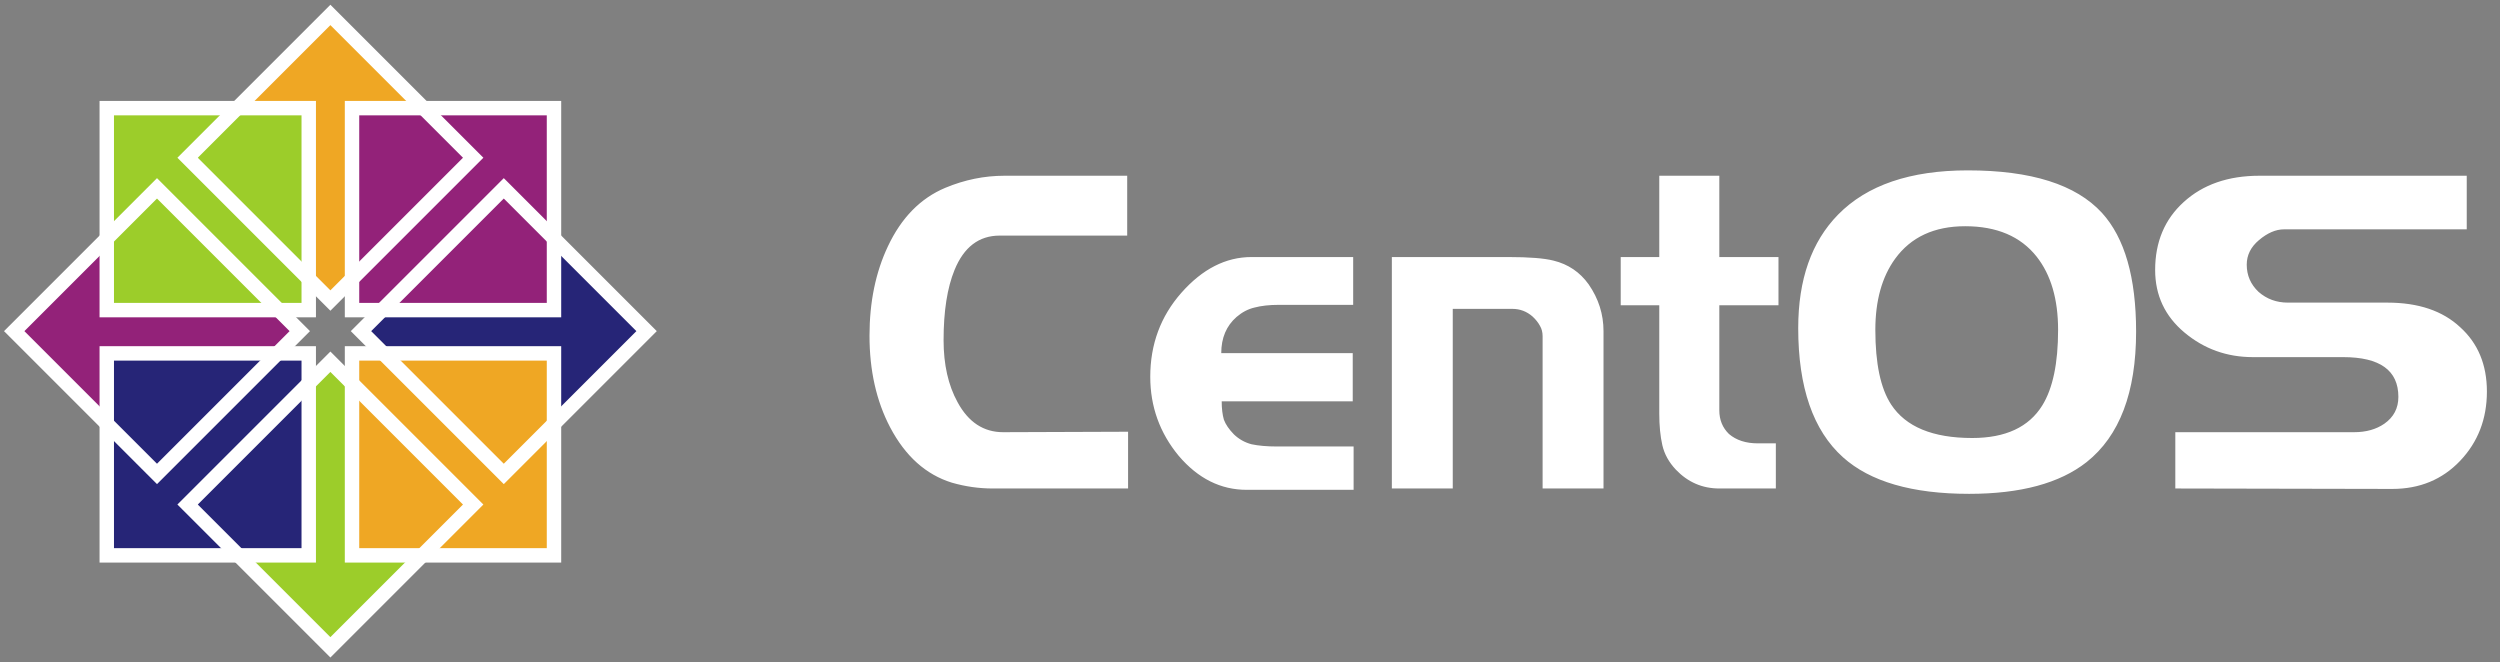 <?xml version="1.0" encoding="UTF-8" standalone="no"?>
<!-- Created with Inkscape (http://www.inkscape.org/) -->
<svg
   xmlns:dc="http://purl.org/dc/elements/1.1/"
   xmlns:cc="http://creativecommons.org/ns#"
   xmlns:rdf="http://www.w3.org/1999/02/22-rdf-syntax-ns#"
   xmlns:svg="http://www.w3.org/2000/svg"
   xmlns="http://www.w3.org/2000/svg"
   xmlns:sodipodi="http://sodipodi.sourceforge.net/DTD/sodipodi-0.dtd"
   xmlns:inkscape="http://www.inkscape.org/namespaces/inkscape"
   width="181.135"
   height="48"
   id="svg2897"
   sodipodi:version="0.32"
   inkscape:version="0.46"
   sodipodi:docname="centos.svg"
   inkscape:output_extension="org.inkscape.output.svg.inkscape"
   version="1.0">
  <rect width="100%" height="100%" fill="#808080" stroke="none"/>
  <defs
     id="defs2899">
    <inkscape:perspective
       sodipodi:type="inkscape:persp3d"
       inkscape:vp_x="0 : 24 : 1"
       inkscape:vp_y="0 : 1000 : 0"
       inkscape:vp_z="169.00238 : 24 : 1"
       inkscape:persp3d-origin="84.50119 : 16 : 1"
       id="perspective2511" />
    <clipPath
       clipPathUnits="userSpaceOnUse"
       id="clipPath4429">
      <g
         transform="matrix(0.995,0,0,1,1.786,0)"
         id="g4431">
        <path
           sodipodi:nodetypes="ccccccccc"
           style="fill:#efa724;fill-opacity:1;fill-rule:evenodd;stroke:none;stroke-width:30;stroke-linecap:round;stroke-linejoin:round;marker:none;marker-start:none;marker-mid:none;marker-end:none;stroke-miterlimit:4;stroke-dasharray:none;stroke-dashoffset:0;stroke-opacity:1;visibility:visible;display:inline;overflow:visible"
           d="M 322.541,2800.938 L 318.106,2806.667 L 313.671,2800.938 L 313.671,2757.795 L 294.732,2757.795 L 318.106,2732.258 L 341.238,2757.795 L 322.541,2757.795 L 322.541,2800.938 z"
           id="path4433" />
      </g>
    </clipPath>
  </defs>
  <sodipodi:namedview
     id="base"
     pagecolor="#ffffff"
     bordercolor="#666666"
     borderopacity="1.0"
     gridtolerance="10000"
     guidetolerance="10"
     objecttolerance="10"
     inkscape:pageopacity="0.0"
     inkscape:pageshadow="2"
     inkscape:zoom="4.7533629"
     inkscape:cx="90.567459"
     inkscape:cy="24"
     inkscape:document-units="px"
     inkscape:current-layer="layer1"
     showgrid="false"
     inkscape:window-width="1360"
     inkscape:window-height="693"
     inkscape:window-x="0"
     inkscape:window-y="25"
     showborder="true"
     inkscape:showpageshadow="false"
     showguides="true"
     inkscape:guide-bbox="true">
    <inkscape:grid
       type="xygrid"
       id="grid3843"
       visible="true"
       enabled="true" />
  </sodipodi:namedview>
  <g
     inkscape:label="Layer 1"
     inkscape:groupmode="layer"
     id="layer1"
     transform="translate(919.754,-561.041)">
    <rect
       style="opacity:0;fill:#ffffff;fill-opacity:1;fill-rule:nonzero;stroke:none;stroke-width:1;stroke-linecap:round;stroke-linejoin:round;marker:none;marker-start:none;marker-mid:none;marker-end:none;stroke-miterlimit:4;stroke-dasharray:none;stroke-dashoffset:0;stroke-opacity:1;visibility:visible;display:inline;overflow:visible;enable-background:accumulate"
       id="CENTOSARTWORK"
       width="181.135"
       height="48"
       x="-919.754"
       y="561.041"
       inkscape:label="#rect3427" />
    <g
       id="g2867">
      <path
         id="text5083"
         d="M -838.02,596.434 L -847.832,596.434 C -848.827,596.434 -849.811,596.293 -850.785,596.013 C -852.669,595.43 -854.161,594.092 -855.262,591.999 C -856.257,590.1 -856.755,587.888 -856.755,585.363 C -856.755,582.924 -856.31,580.766 -855.421,578.888 C -854.447,576.817 -853.061,575.403 -851.261,574.648 C -849.864,574.065 -848.435,573.774 -846.975,573.774 L -838.084,573.774 L -838.084,578.111 L -847.324,578.111 C -848.827,578.111 -849.917,578.942 -850.595,580.604 C -851.124,581.899 -851.388,583.593 -851.388,585.686 C -851.388,587.456 -851.05,588.956 -850.372,590.186 C -849.589,591.632 -848.488,592.355 -847.07,592.355 L -838.02,592.322 L -838.02,596.434 M -821.68,596.531 L -829.427,596.531 C -831.311,596.531 -832.952,595.711 -834.349,594.071 C -835.725,592.409 -836.413,590.499 -836.413,588.341 C -836.413,585.988 -835.662,583.96 -834.159,582.255 C -832.634,580.529 -830.941,579.665 -829.078,579.665 L -821.711,579.665 L -821.711,583.129 L -827.109,583.129 C -827.787,583.129 -828.369,583.194 -828.856,583.323 C -829.322,583.431 -829.755,583.658 -830.158,584.003 C -830.899,584.65 -831.269,585.524 -831.269,586.625 L -821.743,586.625 L -821.743,590.121 L -831.237,590.121 C -831.237,590.639 -831.184,591.082 -831.079,591.448 C -830.951,591.794 -830.708,592.15 -830.348,592.517 C -829.988,592.862 -829.565,593.099 -829.078,593.229 C -828.57,593.337 -827.956,593.391 -827.236,593.391 L -821.68,593.391 L -821.68,596.531 M -803.573,596.434 L -807.986,596.434 L -807.986,585.395 C -807.986,585.114 -808.05,584.866 -808.177,584.65 C -808.304,584.413 -808.484,584.186 -808.717,583.971 C -809.14,583.604 -809.627,583.42 -810.177,583.42 L -814.496,583.42 L -814.496,596.434 L -818.909,596.434 L -818.909,579.665 L -810.463,579.665 C -808.96,579.665 -807.87,579.752 -807.193,579.924 C -806.134,580.183 -805.287,580.755 -804.652,581.64 C -803.933,582.676 -803.573,583.809 -803.573,585.039 L -803.573,596.434 M -790.896,583.161 L -795.183,583.161 L -795.183,590.769 C -795.183,591.459 -794.95,592.031 -794.485,592.484 C -793.955,592.938 -793.257,593.164 -792.389,593.164 L -791.087,593.164 L -791.087,596.434 L -795.183,596.434 C -796.411,596.434 -797.459,595.98 -798.327,595.074 C -798.835,594.534 -799.163,593.941 -799.311,593.294 C -799.459,592.646 -799.533,591.88 -799.533,590.995 L -799.533,583.161 L -802.327,583.161 L -802.327,579.665 L -799.533,579.665 L -799.533,573.774 L -795.183,573.774 L -795.183,579.665 L -790.896,579.665 L -790.896,583.161 M -764.985,585.071 C -764.985,589.474 -766.181,592.625 -768.573,594.524 C -770.52,596.056 -773.357,596.822 -777.083,596.822 C -781.21,596.822 -784.259,595.937 -786.227,594.168 C -788.387,592.225 -789.466,589.107 -789.466,584.812 C -789.466,581.295 -788.503,578.554 -786.577,576.59 C -784.481,574.454 -781.348,573.385 -777.178,573.385 C -772.584,573.385 -769.346,574.41 -767.461,576.461 C -765.81,578.273 -764.985,581.144 -764.985,585.071 M -770.637,584.942 C -770.637,582.719 -771.155,580.949 -772.193,579.633 C -773.357,578.165 -775.082,577.432 -777.368,577.432 C -779.612,577.432 -781.306,578.219 -782.449,579.795 C -783.401,581.111 -783.878,582.827 -783.878,584.942 C -783.878,587.38 -783.497,589.182 -782.735,590.348 C -781.676,591.966 -779.718,592.776 -776.86,592.776 C -774.447,592.776 -772.754,591.988 -771.78,590.413 C -771.018,589.182 -770.637,587.359 -770.637,584.942 M -739.568,589.409 C -739.568,591.394 -740.214,593.067 -741.505,594.427 C -742.796,595.786 -744.437,596.466 -746.427,596.466 L -762.144,596.434 L -762.144,592.355 L -749.189,592.355 C -748.321,592.355 -747.591,592.15 -746.998,591.74 C -746.321,591.265 -745.982,590.618 -745.982,589.797 C -745.982,587.877 -747.316,586.916 -749.983,586.916 L -756.524,586.916 C -758.408,586.916 -760.059,586.323 -761.478,585.136 C -762.896,583.949 -763.605,582.438 -763.605,580.604 C -763.605,578.575 -762.917,576.935 -761.541,575.684 C -760.144,574.41 -758.313,573.774 -756.048,573.774 L -741.029,573.774 L -741.029,577.658 L -754.27,577.658 C -754.862,577.658 -755.466,577.917 -756.08,578.435 C -756.672,578.932 -756.969,579.525 -756.969,580.216 C -756.969,580.993 -756.683,581.651 -756.111,582.19 C -755.519,582.708 -754.81,582.967 -753.984,582.967 L -746.776,582.967 C -744.532,582.967 -742.775,583.561 -741.505,584.748 C -740.214,585.913 -739.568,587.467 -739.568,589.409"
         clip-path="none"
         style="font-size:72.672px;font-style:normal;font-variant:normal;font-weight:200;font-stretch:normal;text-align:start;line-height:125%;writing-mode:lr-tb;text-anchor:start;fill:#ffffff;fill-opacity:1;stroke:none;stroke-width:1;stroke-linecap:butt;stroke-linejoin:miter;stroke-miterlimit:4;stroke-dasharray:none;stroke-opacity:1;display:inline;font-family:Denmark;-inkscape-font-specification:Denmark Ultra-Light" />
      <g
         transform="matrix(0.295,0,0,0.295,-889.063,287.403)"
         id="g3664">
        <g
           transform="matrix(0,-1,1,0,-1934.52,1337.48)"
           id="g12802">
          <g
             id="g12804"
             transform="translate(16.28,-899.167)">
            <g
               transform="matrix(1.067,0,0,1,-26.936,-4.1328125e-5)"
               id="g12806">
              <path
                 sodipodi:nodetypes="ccccccccc"
                 style="fill:#932279;fill-opacity:1;fill-rule:evenodd;stroke:none;stroke-width:30;stroke-linecap:round;stroke-linejoin:round;marker:none;marker-start:none;marker-mid:none;marker-end:none;stroke-miterlimit:4;stroke-dasharray:none;stroke-dashoffset:0;stroke-opacity:1;visibility:visible;display:inline;overflow:visible"
                 d="M 323.367,2798.161 L 317.96,2803.962 L 312.554,2798.161 L 312.554,2757.335 L 294.541,2757.335 L 317.96,2732.437 L 340.985,2757.335 L 323.367,2757.335 L 323.367,2798.161 z"
                 id="path12808" />
            </g>
            <g
               clip-path="url(#clipPath4429)"
               id="g12812"
               transform="matrix(1.072,0,0,1,-28.851,-4.1328125e-5)" />
          </g>
        </g>
        <g
           id="g12768"
           transform="translate(-351.307,-902.558)">
          <g
             transform="translate(16.28,-899.167)"
             id="g12770">
            <g
               id="g12772"
               transform="matrix(1.067,0,0,1,-26.936,-4.1328125e-5)">
              <path
                 id="path12774"
                 d="M 323.367,2798.161 L 317.96,2803.962 L 312.554,2798.161 L 312.554,2757.335 L 294.541,2757.335 L 317.96,2732.437 L 340.985,2757.335 L 323.367,2757.335 L 323.367,2798.161 z"
                 style="fill:#efa724;fill-opacity:1;fill-rule:evenodd;stroke:none;stroke-width:30;stroke-linecap:round;stroke-linejoin:round;marker:none;marker-start:none;marker-mid:none;marker-end:none;stroke-miterlimit:4;stroke-dasharray:none;stroke-dashoffset:0;stroke-opacity:1;visibility:visible;display:inline;overflow:visible"
                 sodipodi:nodetypes="ccccccccc" />
            </g>
            <g
               transform="matrix(1.072,0,0,1,-28.851,-4.1328125e-5)"
               id="g12778"
               clip-path="url(#clipPath4429)" />
          </g>
        </g>
        <g
           transform="matrix(0,1,-1,0,2787.899,696.935)"
           id="g12780">
          <g
             id="g12782"
             transform="matrix(1.067,0,0,1,-26.936,-4.1328125e-5)">
            <path
               id="path12784"
               d="M 323.367,2798.161 L 317.96,2803.962 L 312.554,2798.161 L 312.554,2757.335 L 294.541,2757.335 L 317.96,2732.437 L 340.985,2757.335 L 323.367,2757.335 L 323.367,2798.161 z"
               style="fill:#262577;fill-opacity:1;fill-rule:evenodd;stroke:none;stroke-width:30;stroke-linecap:round;stroke-linejoin:round;marker:none;marker-start:none;marker-mid:none;marker-end:none;stroke-miterlimit:4;stroke-dasharray:none;stroke-dashoffset:0;stroke-opacity:1;visibility:visible;display:inline;overflow:visible"
               sodipodi:nodetypes="ccccccccc" />
          </g>
          <g
             transform="matrix(1.072,0,0,1,-28.851,-4.1328125e-5)"
             id="g12788"
             clip-path="url(#clipPath4429)" />
        </g>
        <g
           id="g12790"
           transform="matrix(-1,0,0,-1,305.519,2920.694)">
          <g
             transform="translate(16.28,-899.167)"
             id="g12792">
            <g
               id="g12794"
               transform="matrix(1.067,0,0,1,-26.936,-4.1328125e-5)">
              <path
                 id="path12796"
                 d="M 323.367,2798.161 L 317.96,2803.962 L 312.554,2798.161 L 312.554,2757.335 L 294.541,2757.335 L 317.96,2732.437 L 340.985,2757.335 L 323.367,2757.335 L 323.367,2798.161 z"
                 style="fill:#9ccd2a;fill-opacity:1;fill-rule:evenodd;stroke:none;stroke-width:30;stroke-linecap:round;stroke-linejoin:round;marker:none;marker-start:none;marker-mid:none;marker-end:none;stroke-miterlimit:4;stroke-dasharray:none;stroke-dashoffset:0;stroke-opacity:1;visibility:visible;display:inline;overflow:visible"
                 sodipodi:nodetypes="ccccccccc" />
            </g>
            <g
               transform="matrix(1.072,0,0,1,-28.851,-4.1328125e-5)"
               id="g12800"
               clip-path="url(#clipPath4429)" />
          </g>
        </g>
        <g
           id="g12742"
           transform="translate(-749.8,-1331.643)">
          <rect
             y="2285.789"
             x="671.984"
             height="49.606"
             width="49.606"
             id="rect12744"
             style="fill:#9ccd2a;fill-opacity:1;stroke:#ffffff;stroke-width:3.543;stroke-linecap:butt;stroke-linejoin:miter;stroke-miterlimit:4;stroke-dasharray:none;stroke-dashoffset:0;stroke-opacity:1" />
          <rect
             style="fill:#932279;fill-opacity:1;stroke:#ffffff;stroke-width:3.543;stroke-linecap:butt;stroke-linejoin:miter;stroke-miterlimit:4;stroke-dasharray:none;stroke-dashoffset:0;stroke-opacity:1"
             id="rect12746"
             width="49.606"
             height="49.606"
             x="732.221"
             y="2285.789" />
          <rect
             y="2346.026"
             x="732.221"
             height="49.606"
             width="49.606"
             id="rect12748"
             style="fill:#efa724;fill-opacity:1;stroke:#ffffff;stroke-width:3.543;stroke-linecap:butt;stroke-linejoin:miter;stroke-miterlimit:4;stroke-dasharray:none;stroke-dashoffset:0;stroke-opacity:1" />
          <rect
             style="fill:#262577;fill-opacity:1;stroke:#ffffff;stroke-width:3.543;stroke-linecap:butt;stroke-linejoin:miter;stroke-miterlimit:4;stroke-dasharray:none;stroke-dashoffset:0;stroke-opacity:1"
             id="rect12750"
             width="49.606"
             height="49.606"
             x="671.984"
             y="2346.026" />
        </g>
        <rect
           transform="matrix(0.707,-0.707,0.707,0.707,0,0)"
           style="fill:none;fill-opacity:1;stroke:#ffffff;stroke-width:3.543;stroke-linecap:butt;stroke-linejoin:miter;stroke-miterlimit:4;stroke-dasharray:none;stroke-dashoffset:0;stroke-opacity:1"
           id="rect12760"
           width="49.606"
           height="49.606"
           x="-784.629"
           y="642.409" />
        <rect
           transform="matrix(0.707,-0.707,0.707,0.707,0,0)"
           y="642.409"
           x="-724.392"
           height="49.606"
           width="49.606"
           id="rect12762"
           style="fill:none;fill-opacity:1;stroke:#ffffff;stroke-width:3.543;stroke-linecap:butt;stroke-linejoin:miter;stroke-miterlimit:4;stroke-dasharray:none;stroke-dashoffset:0;stroke-opacity:1" />
        <rect
           transform="matrix(0.707,-0.707,0.707,0.707,0,0)"
           style="fill:none;fill-opacity:1;stroke:#ffffff;stroke-width:3.543;stroke-linecap:butt;stroke-linejoin:miter;stroke-miterlimit:4;stroke-dasharray:none;stroke-dashoffset:0;stroke-opacity:1"
           id="rect12764"
           width="49.606"
           height="49.606"
           x="-724.392"
           y="702.645" />
        <rect
           transform="matrix(0.707,-0.707,0.707,0.707,0,0)"
           y="702.645"
           x="-784.629"
           height="49.606"
           width="49.606"
           id="rect12766"
           style="fill:none;fill-opacity:1;stroke:#ffffff;stroke-width:3.543;stroke-linecap:butt;stroke-linejoin:miter;stroke-miterlimit:4;stroke-dasharray:none;stroke-dashoffset:0;stroke-opacity:1" />
      </g>
    </g>
  </g>
</svg>
